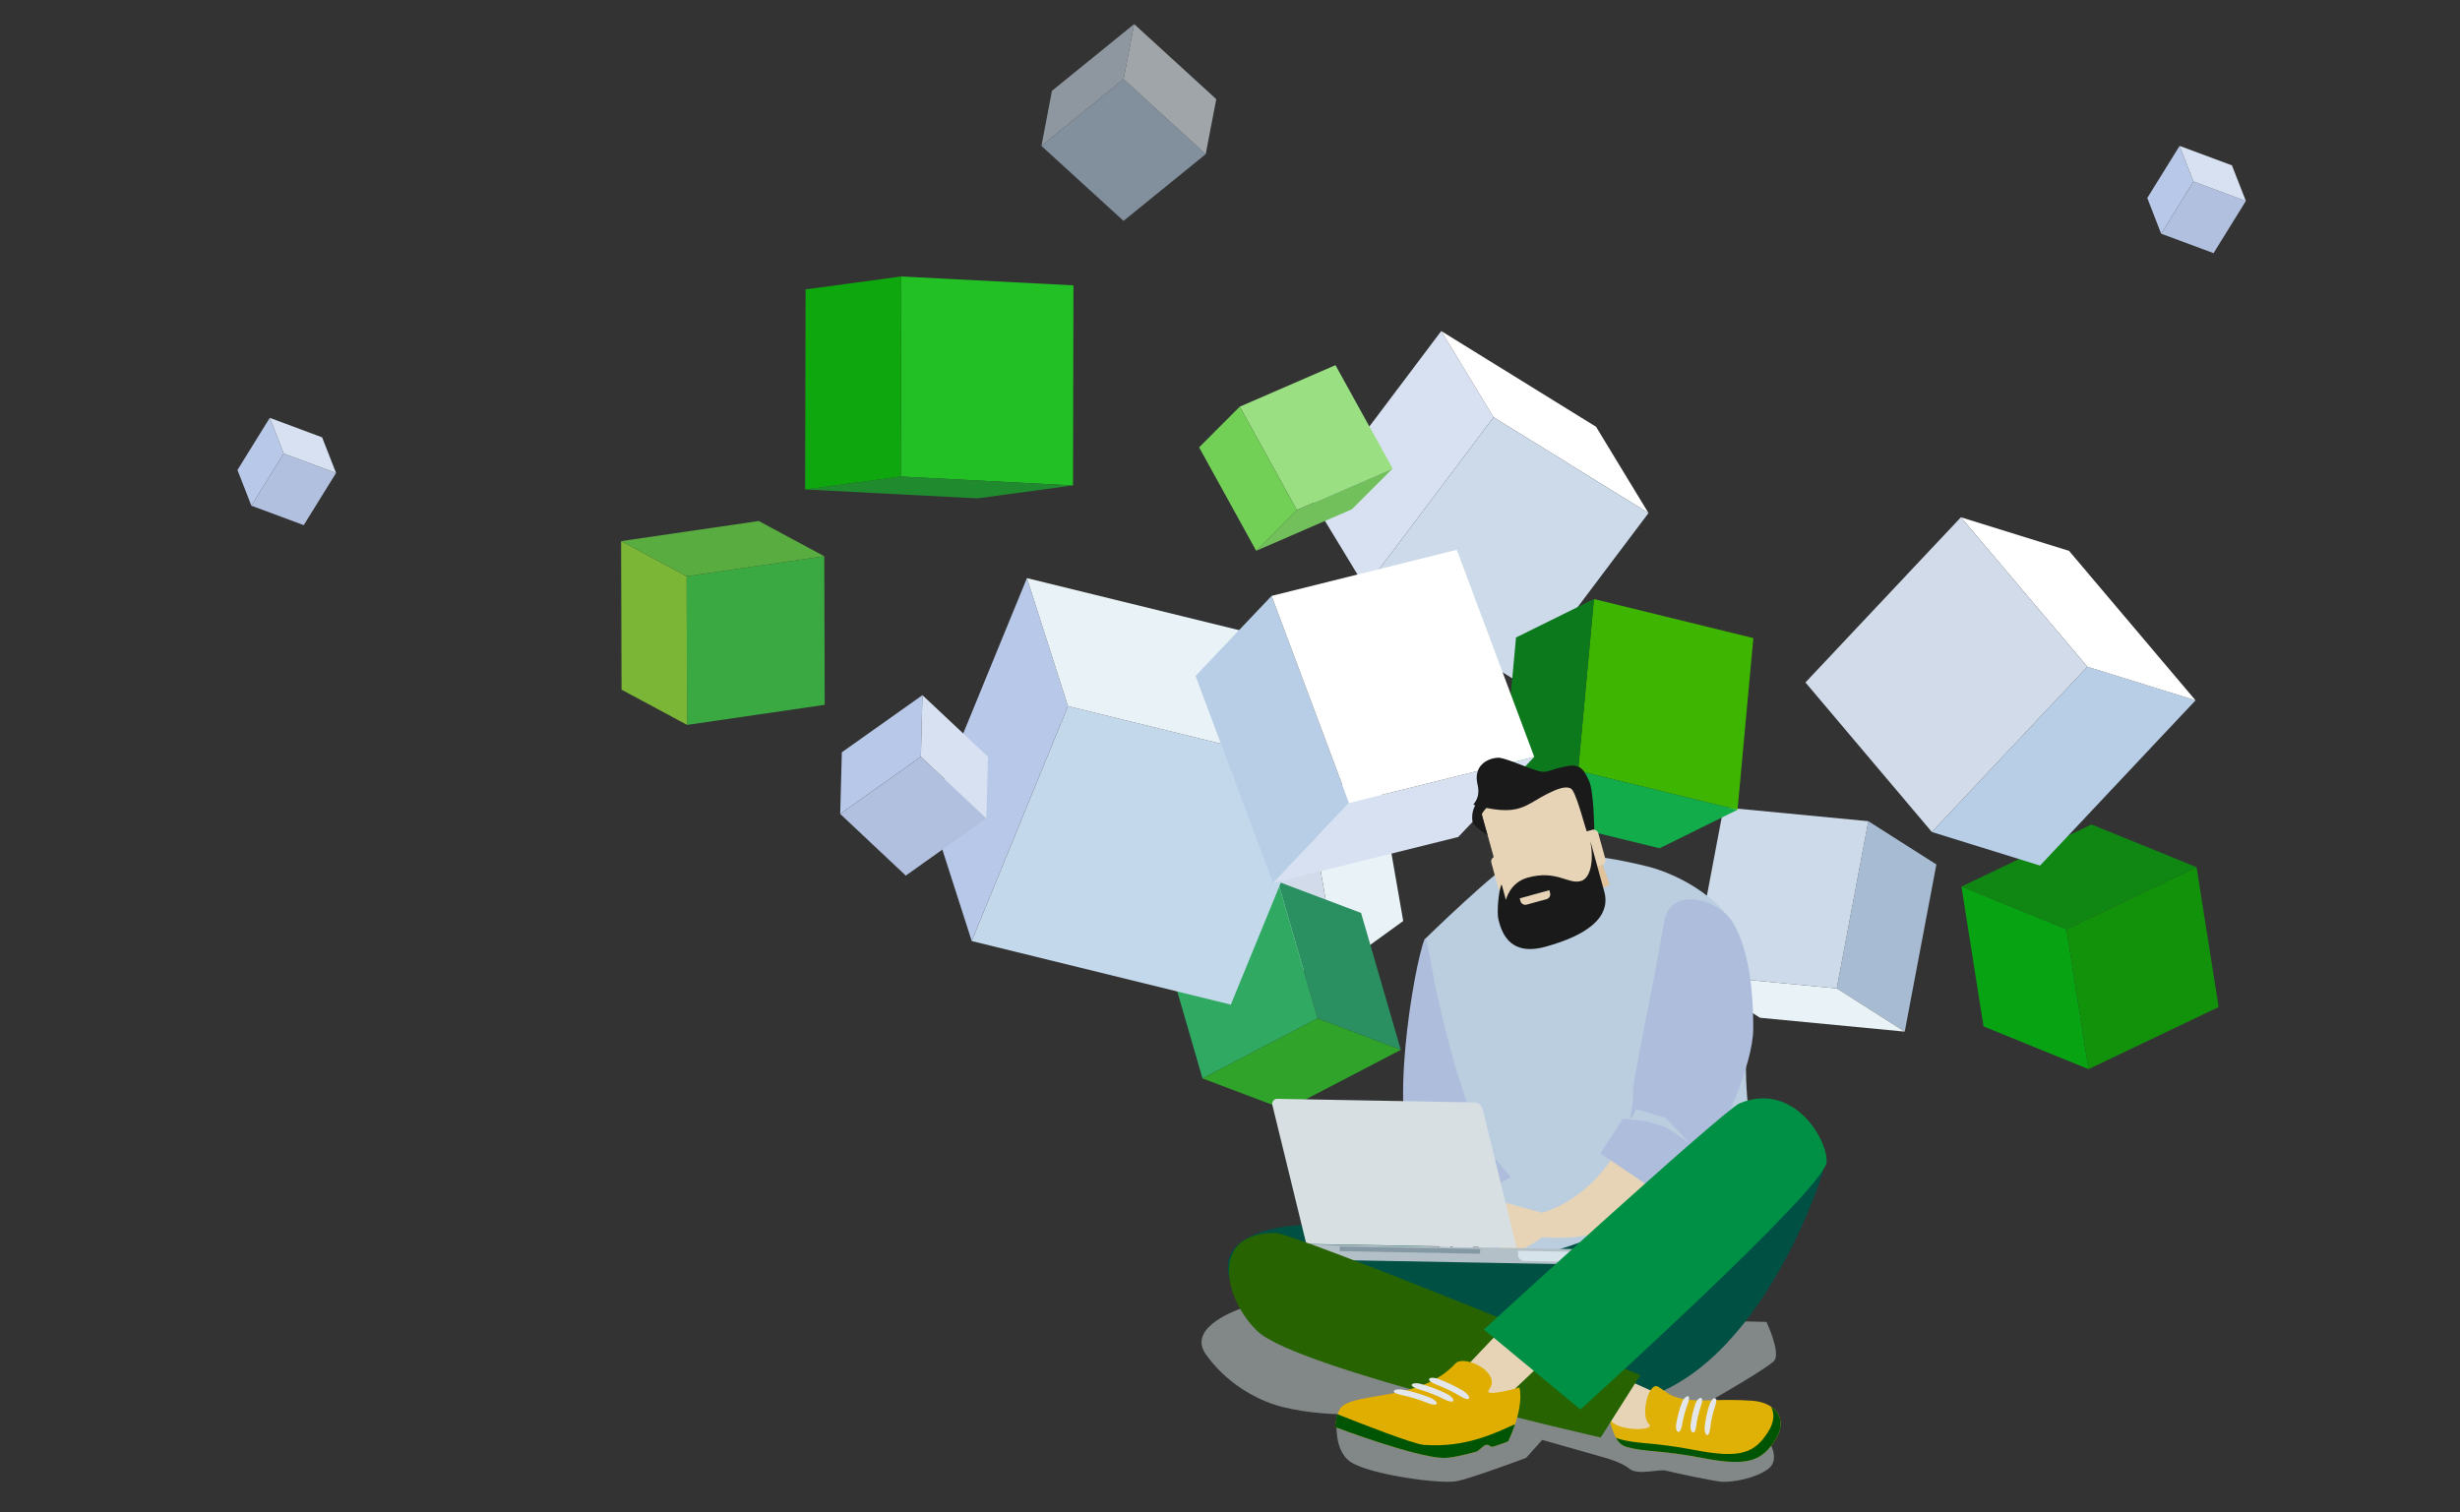 <svg xmlns="http://www.w3.org/2000/svg" xmlns:xlink="http://www.w3.org/1999/xlink" version="1.1" x="0px" y="0px" viewBox="0 0 4397.9 2704.2" xml:space="preserve">
<rect x="0" y="0" width="4397.9" height="2704.2" fill="#333333" stroke="none"/>
<style type="text/css">
	.st0{opacity:0.48;fill:#D7E1E3;}
	.st1{fill:#E8F2F7;}
	.st2{fill:#FFFFFF;}
	.st3{fill:#D1DBEA;}
	.st4{fill:#2B9061;}
	.st5{fill:#30AA63;}
	.st6{fill:#2FA32A;}
	.st96{fill:#A7BCD2;}
	.st97{enable-background:new;}
	.st98{fill:#D7E1F1;}
	.st99{fill:#CCDAEA;}
	.st102{fill:#B8C8E8;}
	.st103{fill:#B1C0DE;}
	.st104{fill:#C3D5EF;}
	.st105{fill:#108613;}
	.st106{fill:#07A312;}
	.st107{fill:#12920B;}
	.st108{opacity:0.6;}
	.st109{fill:#B7CEE6;}
	.st110{fill:#C4D8EB;}
	.st111{fill:#9ADF82;}
	.st112{fill:#72C05C;}
	.st113{fill:#73D057;}
	.st114{opacity:0.4;}
	.st116{fill:#3EB500;}
	.st117{fill:#13AC4A;}
	.st118{fill:#0C791D;}
	.st119{fill:#22C024;}
	.st120{fill:#1F8B2E;}
	.st121{fill:#0FA70E;}
	.st122{fill:#3BA941;}
	.st123{fill:#7CB637;}
	.st124{fill:#59AC40;}
	.st130{fill:#BACEE0;}
	.st131{fill:#AEBDDC;}
	.st133{fill:#E2ECF1;}
	.st134{fill:#E7D4B6;}
	.st135{fill:#E0C39A;}
	.st136{fill:#1A1A1A;}
	.st137{fill:#005044;}
	.st138{fill:#B4C0C7;}
	.st139{fill:#D6E3EB;}
	.st140{fill:#8599A4;}
	.st141{fill:#D7DFE2;}
	.st142{fill:#DFB006;}
	.st143{fill:#005505;}
	.st144{fill:#E3E6EA;}
	.st145{fill:#276401;}
	.st146{fill:#009045;}
	.st147{fill:#E0AE00;}
	.aF{animation:aF infinite linear;}
	.aS{animation:aS infinite linear;}
	.aT{animation:aT infinite linear;}
	.sA{animation-duration:10s;}
	.nA{animation-duration:7s;}
	.fA{animation-duration:4s;}
	@keyframes aF {
		from {
			-webkit-transform: translate(0, 0);
			transform: translate(0, 0);
		}
		30% {
			-webkit-transform: translate(-2%, 1%);
			transform: translate(-2%, 1%);
		}
		70% {
			-webkit-transform: translate(2%, -1%);
			transform: translate(2%, -1%);
		}
		to {
			-webkit-transform: translate(0, 0);
			transform: translate(0, 0);
		}
	}
	@keyframes aS {
	  from {
		-webkit-transform: rotate3d(0, 0, 0);
		transform: rotate3d(0, 0, 0);
	  }
	  50% {
		-webkit-transform: rotate3d(0, 0, 1, -2deg);
		transform: rotate3d(0, 0, 1, -2deg);
	  }
	  to {
		-webkit-transform: rotate3d(0, 0, 0);
		transform: rotate3d(0, 0, 0);
	  }
	}
	@-webkit-keyframes aT{
	  from {
		-webkit-transform: translate(0,0) rotate3d(0, 0, 0, 0);
		transform: translate(0,0) rotate3d(0, 0, 0, 0);
	  }
	  50% {
		-webkit-transform: translate(-1%, 1%) rotate3d(0, 0, 1, -1deg);
		transform: translate(-1%, 1%) rotate3d(0, 0, 1, -1deg);
	  }
	  to {
		-webkit-transform: translate(0,0) rotate3d(0, 0, 0, 0);
		transform: translate(0,0) rotate3d(0, 0, 0, 0);
	  }
	}
</style>
<g>
	<path class="st0" d="M2217.1,2340.6c0,0-96.1,31.8-61.6,80.9c34.5,49.1,88.1,81.9,136,94.2c48,12.3,99.3,13.1,99.3,13.1   s-10.5,62.6,23.7,85.5s161.9,40.2,190,34.4c28.1-5.7,123.8-41.6,123.8-41.6l28.8-32.2l113.3,32.2c0,0,28.9,7.9,43.1,19.7   c14.2,11.8,52.7,0,64.4,3s86.8,19.5,102.4,20.1c15.7,0.6,57.1-5.3,80.7-23c23.6-17.7,0-51.9,0-51.9l-95.1-74.6   c0,0,92.5-53,105.6-66.7c13.1-13.7-13.5-69.8-13.5-69.8L2217.1,2340.6z"/>
	<g>
		<g class="st108 aF sA">
			<polygon class="st109" points="2155.5,275.7 2008.6,395 1861.8,260.9 2008.7,141.6  "/>
			<polygon class="st99" points="1861.8,260.9 1880.7,162.4 2027.6,43.1 2008.7,141.6  "/>
			<polygon class="st1" points="2008.7,141.6 2027.6,43.1 2174.4,177.3 2155.5,275.7  "/>
		</g>
		<g class="aS fA">
			<polygon class="st102" points="3896.6,260.9 3921.5,324.6 3863.7,417.9 3838.8,354.1  "/>
			<polygon class="st103" points="3957.3,452.7 3863.7,417.9 3921.5,324.6 4015.1,359.4  "/>
			<polygon class="st98" points="4015.1,359.4 3921.5,324.6 3896.6,260.9 3990.2,295.7  "/>
		</g>
		<g class="aF nA">
			<polygon class="st102" points="482.3,747.2 507.2,811 449.4,904.3 424.5,840.5  "/>
			<polygon class="st103" points="543,939.1 449.4,904.3 507.2,811 600.8,845.8  "/>
			<polygon class="st98" points="600.8,845.8 507.2,811 482.3,747.2 575.9,782.1  "/>
		</g>
		<g>
			<polygon class="st1" points="2391.4,1731.8 2341.7,1446.4 2459,1361.7 2508.6,1647"/>
			<polygon class="st3" points="2092.1,1460.9 2341.7,1446.4 2391.4,1731.8 2141.8,1746.3"/>
		</g>
		<g class="aS sA">
			<polygon class="st4" points="2504.3,1877.4 2355.5,1821.2 2284.5,1576.4 2433.3,1632.6"/>
			<polygon class="st5" points="2078.8,1683.7 2284.5,1576.4 2355.5,1821.2 2149.8,1928.5"/>
			<polygon class="st6" points="2149.8,1928.5 2355.5,1821.2 2504.3,1877.4 2298.5,1984.7"/>
		</g>
		<g>
			<polygon class="st98" points="2670.2,746.2 2441,1050.6 2347.4,896.4 2576.6,592  "/>
			<polygon class="st2" points="2947.1,917.5 2670.2,746.2 2576.6,592 2853.4,763.2  "/>
			<polygon class="st99" points="2717.9,1221.9 2441,1050.6 2670.2,746.2 2947.1,917.5  "/>
		</g>
		<g class="aT sA">
			<polygon class="st105" points="3926.9,1550.7 3694.3,1661.8 3506.6,1585.4 3739.2,1474.3"/>
			<polygon class="st106" points="3546.1,1835.5 3506.6,1585.4 3694.3,1661.8 3733.8,1911.9"/>
			<polygon class="st107" points="3733.8,1911.9 3694.3,1661.8 3926.9,1550.7 3966.4,1800.8"/>
		</g>
		<g class="aT nA">
			<polygon class="st96" points="3283.7,1767.5 3340.2,1468.5 3461.8,1545.9 3405.2,1844.8  "/>
			<polygon class="st1" points="3024.9,1742.6 3283.7,1767.5 3405.2,1844.8 3146.5,1820  "/>
			<polygon class="st99" points="3081.4,1443.7 3340.2,1468.5 3283.7,1767.5 3024.9,1742.6  "/>
		</g>
		<g>
			<polygon class="st110" points="2372.6,1376.6 2200.4,1796.5 1737.2,1682.8 1909.3,1262.8  "/>
			<polygon class="st102" points="1737.2,1682.8 1663.7,1453.8 1835.9,1033.8 1909.3,1262.8  "/>
			<polygon class="st1" points="1909.3,1262.8 1835.9,1033.8 2299.2,1147.5 2372.6,1376.6  "/>
		</g>
		<g class="aS nA">
			<polygon class="st111" points="2216.4,727.2 2387.5,653 2489.7,837.8 2318.5,912.1"/>
			<polygon class="st112" points="2489.7,837.8 2416.9,910.7 2245.8,984.9 2318.5,912.1"/>
			<polygon class="st113" points="2318.5,912.1 2245.8,984.9 2143.7,800 2216.4,727.2"/>
		</g>
		<g>
			<polygon class="st116" points="2849.6,1071.2 3134.6,1141.1 3106.3,1448.1 2821.3,1378.2"/>
			<polygon class="st117" points="3106.3,1448.1 2966.9,1516.9 2681.9,1447.1 2821.3,1378.2"/>
			<polygon class="st118" points="2821.3,1378.2 2681.9,1447.1 2710.3,1140 2849.6,1071.2"/>
		</g>
		<g>
			<polygon class="st119" points="1611.2,494.4 1919.1,510.3 1918.3,868.1 1610.4,852.2   "/>
			<polygon class="st120" points="1918.3,868.1 1747.3,891.2 1439.4,875.3 1610.4,852.2   "/>
			<polygon class="st121" points="1610.4,852.2 1439.4,875.3 1440.2,517.5 1611.2,494.4   "/>
		</g>
		<g class="aT fA">
			<polygon class="st122" points="1473.6,994.7 1474.4,1260.4 1228.4,1296.3 1227.5,1030.5"/>
			<polygon class="st123" points="1228.4,1296.3 1111.2,1233.3 1110.4,967.6 1227.5,1030.5"/>
			<polygon class="st124" points="1227.5,1030.5 1110.4,967.6 1356.5,931.7 1473.6,994.7"/>
		</g>
		<g class="aS nA">
			<polygon class="st102" points="1649.1,1243.1 1646.3,1353.2 1502.1,1455.5 1505,1345.3  "/>
			<polygon class="st103" points="1619.3,1565.8 1502.1,1455.5 1646.3,1353.2 1763.4,1463.5  "/>
			<polygon class="st98" points="1763.4,1463.5 1646.3,1353.2 1649.1,1243.1 1766.3,1353.3  "/>
		</g>
		<g>
			<polygon class="st109" points="3453.7,1487.8 3731.7,1192.3 3925.1,1252.4 3647.1,1547.9  "/>
			<polygon class="st2" points="3699,985.1 3925.1,1252.4 3731.7,1192.3 3505.6,925  "/>
			<polygon class="st3" points="3505.6,925 3731.7,1192.3 3453.7,1487.8 3227.7,1220.4  "/>
		</g>
		<g class="aT nA">
			<polygon class="st109" points="2273.3,1065.6 2411.8,1435.9 2275.9,1579.1 2137.4,1208.8  "/>
			<polygon class="st98" points="2607,1496.7 2275.9,1579.1 2411.8,1435.9 2742.9,1353.5  "/>
			<polygon class="st2" points="2742.9,1353.5 2411.8,1435.9 2273.3,1065.6 2604.4,983.2  "/>
		</g>
		<!--人物-->
		<g>
			<path class="st130" d="M2946.3,1549.7c51.6,13,146.8,59.3,166.7,138.4c29.9,118.8-30,293.2,64.8,463.9      c30.2,54.4-523.4,127.5-523.4,127.5l-106.8-600.4c0,0,133.4-130.3,160.7-139.1C2764.9,1521.8,2843.1,1523.7,2946.3,1549.7z"/>
			<g>
				<path class="st131" d="M2546.8,1679.4c-19.2,48-67.8,333.4-13.6,400.7c6.3,7.8-28.1,19.9-21.9,55.4       c1.1,5.9,11.4,34.2,11.4,34.2l44.3,11.5l133.7-76.1L2675,2074l-12.1,0.3c0,0-11.4-10.6-8.3-23.8c3.2-13-30.7-34.4-81.8-255.9       C2557.8,1729.4,2551,1668.9,2546.8,1679.4z"/>
				<path class="st130" d="M2598.5,2066.6l39.5-8.7l16-2.6c0.1,10.9,8.8,18.9,8.8,18.9l-30.6,1l-35.9,7.7l-43.4,24.7L2598.5,2066.6       z"/>
			</g>
			<path class="st132" d="M2655.1,2103.5c0,0-30.6-0.4-56.6,15.7c-19.8,12.2-38,38.7-19.8,53.1c18.2,14.4,46.3,27.8,46.3,27.8      S2694.5,2202,2655.1,2103.5z"/>
			<path class="st133" d="M2578.7,2173.3l18.6-4c0,0,64.1-5.8,73.3-0.8c9.1,5,38.5,24.9,38.5,24.9l6,5.6c0,0-14.3,8.9-33.6-4.6      c-19.3-13.5-20.9-3.2-20.9-3.2l3.2,17.1l-0.3,21.8l3,9.2c0,0,2.7,5,0.6,6.8c-6.1,5.3-12.2,2.8-12.2,2.8l-19.5-34l-5.3,37      c0,0-2.6,5-8.7,6.3c-5.7,1.2-5.8-0.3-5.8-0.3l-4.4-9.4c-0.5,2-1.5,4.6-3.9,6.5c-4.8,3.8-11.6,3.3-11.6,3.3l1.8-39l-8,19.8      c0,0-2.8,4.9-8.8,6.3c-6.5,1.5-8.2,2-8.2,2L2578.7,2173.3z"/>
			<g>
				<g>
					<path class="st134" d="M2910.8,2020.6c0,0-46.6,117.9-158.4,149.5c-19.4,5.4-31.3,26.4-21.9,33.1        c11.9,8.6,28.4,10.5,56.4,10.4c58.5-0.1,138.1-18.3,193.1-71.6c81.5-78.8,107.2-114.7,98.9-154.4        C3070.8,1947.9,2910.8,2020.6,2910.8,2020.6z"/>
					<path class="st131" d="M3097.2,1648.4c23.7,38.9,37.4,101.4,37.2,190.9c-0.2,69.2-59.9,182.6-69.1,217.5        c-1.5,5.8-5.2,30.8-5.2,30.8l-66.2,64.9l-132.8-90l40.4-62l12.1,1.3c0,0,7.6-34.1,5.6-47.5c-2.1-13.3,36.8-191.9,56-306.4        C2986.2,1581.9,3073.7,1609.8,3097.2,1648.4z"/>
					<path class="st130" d="M2978.3,1999.5l-38.7-12l-15.7-3.9c-1,10.8-10.4,18.1-10.4,18.1l30.5,3.5l35.1,10.7l41.2,28.3        L2978.3,1999.5z"/>
				</g>
				<path class="st134" d="M2761,2169.8l-67.6-18.5c0,0-19.2,25.7-15.5,32.1c3.6,6.4-0.1,44.4-0.1,44.4l32.8,27.8l26.7-8.8       c0,0,1.8-11.6-7.3-12.8c-9.1-1.1,6.1-7.8,10.9-10.5C2745.6,2220.8,2784.9,2200.6,2761,2169.8z"/>
			</g>
			<g>
				<path class="st135" d="M2877.1,1579.8c0.6,1.8-0.3,3.7-2.1,4.3l-110,38.6c-1.8,0.6-3.7-0.3-4.3-2.1l-59.3-169.2       c-0.6-1.8,0.3-3.7,2.1-4.3l110-38.6c1.8-0.6,3.7,0.3,4.3,2.1L2877.1,1579.8z"/>
			</g>
			<path class="st134" d="M2697.1,1629.6c3.9,14.2,18.6,22.5,32.8,18.6l115.8-31.9c14.2-3.9,22.6-18.6,18.6-32.8l-47.3-171.5      c-3.9-14.2-18.6-22.5-32.8-18.6l-115.8,31.9c-14.2,3.9-22.6,18.6-18.6,32.8L2697.1,1629.6z"/>
			<path class="st136" d="M2659.4,1493.5c0,0-20.1-12.3-25.8-21.7c-2.9-4.7-3.2-25.7,7.6-36.7c10.8-11,25.3-0.1,25.3-0.1      s-17.4,17.1-17.3,21.7C2649.4,1461.3,2659.4,1493.5,2659.4,1493.5z"/>
			<path class="st136" d="M2850.2,1486c0,0-0.7-70.8-9.2-89.2c-8.5-18.4-14.4-31.2-38.6-26.9c-36.2,6.5-34.5,14.1-54.6,8.1      c-20.1-6-58.1-23.4-69.4-23c-18.9,0.6-45,14.2-36.9,47.7c5.9,24.8-7.8,35-7.2,35.8c2.2,2.6,9.4,3.7,22.2,6.2      c36.6,7.2,56.8,5.1,79.6-8.1c22.9-13.2,65-39.8,75.4-23.1c10.4,16.7,23.6,73.1,26.9,76.8C2841.8,1494,2846.8,1490.4,2850.2,1486      z"/>
			<path class="st134" d="M2827.9,1547.5c1.3,4.7,6.2,7.5,10.9,6.2l25-6.9c4.7-1.3,7.5-6.2,6.2-11l-12.6-45.7      c-1.3-4.7-6.2-7.6-10.9-6.2l-25,6.9c-4.7,1.3-7.5,6.2-6.2,10.9L2827.9,1547.5z"/>
			<path class="st134" d="M2678.7,1588.6c1.3,4.8,6.2,7.5,11,6.2l25-6.9c4.7-1.3,7.5-6.2,6.2-10.9l-12.6-45.8      c-1.3-4.7-6.2-7.5-10.9-6.2l-25,6.9c-4.7,1.3-7.5,6.2-6.2,10.9L2678.7,1588.6z"/>
			<path class="st136" d="M2843.2,1504c0,0,18.6,67.5,24.8,90.1c5.6,20.3,9.8,67.3-105.2,98.9c-68.1,18.8-79.4-32-83.9-48.4      c-3.4-12.5,0.4-53.9,5.6-63.1c0.2-0.3,7.7,27.9,7.7,27.9s6.7-31.1,39-40c52.2-14.4,72.5,12.9,95.3,6      C2844.2,1570.2,2849.5,1537.7,2843.2,1504z"/>
			<path class="st134" d="M2764.9,1607.9l-35.7,9.8c-4.7,1.3-9.6-1.5-10.9-6.2l-1.4-5l52.9-14.6l1.4,5      C2772.5,1601.7,2769.7,1606.5,2764.9,1607.9z"/>
			<path class="st137" d="M2200.1,2292.9c16.5,45.5,305.3,213.2,402.1,203.3l291.8,13.9c248.1-30.3,365.5-415.8,365.5-415.8      c-9.9-96.8-254.3,43.5-341.4,87c-138,68.9-225.2,72.3-225.2,72.3c-92.3,9.5-199.3-61.8-315.8-64.2      C2249.1,2186.7,2174.1,2221.1,2200.1,2292.9z"/>
			<path class="st138" d="M2834.8,2246.6c0.1-0.1,0.2-0.3,0.2-0.4v-12.1l-502.2-9.1l-0.2,12.1c0,0-0.1,0.2,0,0.4l1.3,2.3      c6.3,10.7,17.8,12.8,31.1,13l437,7.9c13.2,0.3,24.9-1.4,31.5-11.8L2834.8,2246.6z"/>
			<path class="st139" d="M2713.8,2246.4c0,0-0.1,0.2,0,0.3l1.2,1.9c1.9,2.7,4.4,4.8,7.2,6.3l76.4,1.4c12.8,0.2,23.9-1.1,30.3-9.5      l1.3-1.8c0.1-0.1,0.1-0.2,0.2-0.3l0-5.9l-116.4-2.1L2713.8,2246.4z"/>
			<g>
				<polygon class="st140" points="2646,2242 2395.1,2237.4 2395.3,2228.9 2646.2,2233.5  "/>
			</g>
			<path class="st141" d="M2711.3,2231.4l-60.6-247.9c-1.6-6.6-8.2-12-14.7-12.1l-352.3-6.4c-6.5-0.1-10.5,5.1-8.9,11.6l60.6,247.9 L2711.3,2231.4z"/>
			<path class="st134" d="M2938.6,2574.4c-34.8,6-61.3-34.4-61.3-34.4l-89.8-70.7l19-47.8l174.8,78.6 C2981.4,2500.1,2973.4,2568.4,2938.6,2574.4z"/>
			<path class="st142" d="M2877.2,2537.2c0,0-0.1,4.2,6.6,22.6c6.7,18.4,14.9,24.8,23.6,27.4c33.5,9.9,57.7,4.9,138.3,20.4 c80.6,15.6,104.8,3.8,128.4-33.3c23.6-37.2-0.9-66.3-40.2-69.3c-56.9-4.3-88.6,2.2-118.2-2.3c-31.1-4.7-33-11.7-51.2-22.8      c-17.1-10.5-32.7,51.9-16.6,66.4C2962.1,2559,2889.3,2560.9,2877.2,2537.2z"/>
			<path class="st143" d="M2894.5,2573.1c33.5,9.9,57.7,4.9,138.3,20.4c80.6,15.5,104.8,3.8,128.4-33.3  c10.9-17.2,11.4-32.5,5.1-44.5c17.7,12.2,23.8,33.5,7.8,58.6c-23.6,37.2-47.8,48.9-128.4,33.3c-80.6-15.5-104.8-10.5-138.3-20.4      c-6.7-2-13.1-6.3-18.7-16.6C2890.6,2571.7,2892.5,2572.5,2894.5,2573.1z"/>
			<path class="st134" d="M2877.3,2538.4c-0.1-0.8-0.1-1.1-0.1-1.1c0.2,0.4,0.5,0.8,0.8,1.3 C2877.8,2538.5,2877.5,2538.4,2877.3,2538.4z"/>
			<g>
				<path class="st144" d="M3051.5,2566.3c2.6,0.9,4.9-3.9,5.7-10.8c1.5-13.9,4.6-27.8,9.3-41.5c2.3-6.8,2.3-12.8-0.6-13.6       c-2.8-0.7-7.4,4.1-9.6,10.8c-4.5,13.6-7.4,27.4-8.8,41.1C3046.9,2559,3048.9,2565.3,3051.5,2566.3z"/>
				<path class="st144" d="M3026.5,2561.7c2.7,0.6,5.2-4.2,5.9-10.6c1.6-13,4.6-26.1,9.2-39.1c2.3-6.4,2.1-11.9-0.9-12.3       c-3-0.3-7.7,4.4-9.8,10.8c-4.4,12.9-7.3,25.8-8.7,38.7C3021.7,2555.5,3023.8,2561.1,3026.5,2561.7z"/>
				<path class="st144" d="M3000.3,2560.6c2.8,0.4,5.6-4.7,6.7-11.3c2.1-13.4,5.7-26.9,10.9-40.3c2.5-6.6,2.5-12.2-0.6-12.3       c-3.1-0.1-8.1,5-10.5,11.6c-5,13.3-8.4,26.7-10.4,39.9C2995.5,2554.6,2997.5,2560.2,3000.3,2560.6z"/>
			</g>
			<path class="st145" d="M2932.5,2459c0,0-617.1-253.7-652.3-254.1c-119.2-1.1-91.9,119.5-31.5,176.2 c71.2,66.9,613,189.5,613,189.5L2932.5,2459z"/>
			<polygon class="st134" points="2687.7,2503.1 2856.1,2343.4 2784.3,2272.3 2600.4,2465.6"/>
			<path class="st146" d="M2652.8,2377.5c0,0,428.7-393,457.6-404.7c97.9-39.7,158.5,68.4,155,105.7c-4.5,48.4-440,442-440,442      L2652.8,2377.5z"/>
			<path class="st147" d="M2398.8,2515.5c-10,9.2-11.8,36.5-11.8,36.5s143.1,54.2,193.3,55.1c13.1,0.3,36.6-5,59.1-11.2      c3.8-1,12.5-10.8,16.2-11.9c6.8-2,8.4,4.7,14.3,2.8c15.2-4.9,26.1-9,26.5-9.7c30.2-64.2,20-95.9,20-95.9s-65.7,18.8-54.5,4.1      c24.1-31.5-44.8-63.7-60.1-46.9C2540.5,2505.3,2427.8,2488.8,2398.8,2515.5z"/>
			<path class="st143" d="M2390.8,2528.9c44,17.5,136.4,53.6,154.8,54.9c75.3,5.4,127.9-21.4,163.1-37.1c-3.1,9.2-7,19.2-12.3,30.4      c-0.4,0.8-11.3,4.9-26.5,9.7c-5.9,1.9-7.5-4.8-14.3-2.8c-3.7,1.1-12.4,10.9-16.2,11.9c-22.5,6.2-46,11.5-59.1,11.2      c-50.2-1-193.3-55.1-193.3-55.1S2387.4,2539.6,2390.8,2528.9z"/>
			<g>
				<path class="st144" d="M2491.9,2487.3c-1.3,2.4,4.3,5.4,12.3,7.1c16.3,3.3,32.5,8.2,48.3,14.6c7.8,3.2,15,4,16.1,1.2       c1-2.7-4.4-7.9-12.1-11c-15.7-6.2-31.7-10.9-47.8-14.1C2500.8,2483.5,2493.2,2484.7,2491.9,2487.3z"/>
				<path class="st144" d="M2524,2475.9c-1.2,2.6,4.3,6.1,12.1,8.4c15.8,4.6,31.4,10.7,46.7,18.4c7.5,3.8,14.4,5,15.4,2.1       c1-2.9-4.2-8.6-11.6-12.3c-15.1-7.4-30.6-13.3-46.3-17.7C2532.5,2472.6,2525.2,2473.4,2524,2475.9z"/>
				<path class="st144" d="M2554.9,2465.9c-1.2,2.6,4.2,6.7,11.8,9.6c15.3,5.8,30.4,13.1,45,21.9c7.2,4.3,13.8,5.9,14.7,2.9       c1-3-4-9.2-11.1-13.4c-14.5-8.6-29.5-15.7-44.7-21.3C2563.1,2462.9,2556,2463.3,2554.9,2465.9z"/>
			</g>
		</g>
	</g>
</g>
</svg>